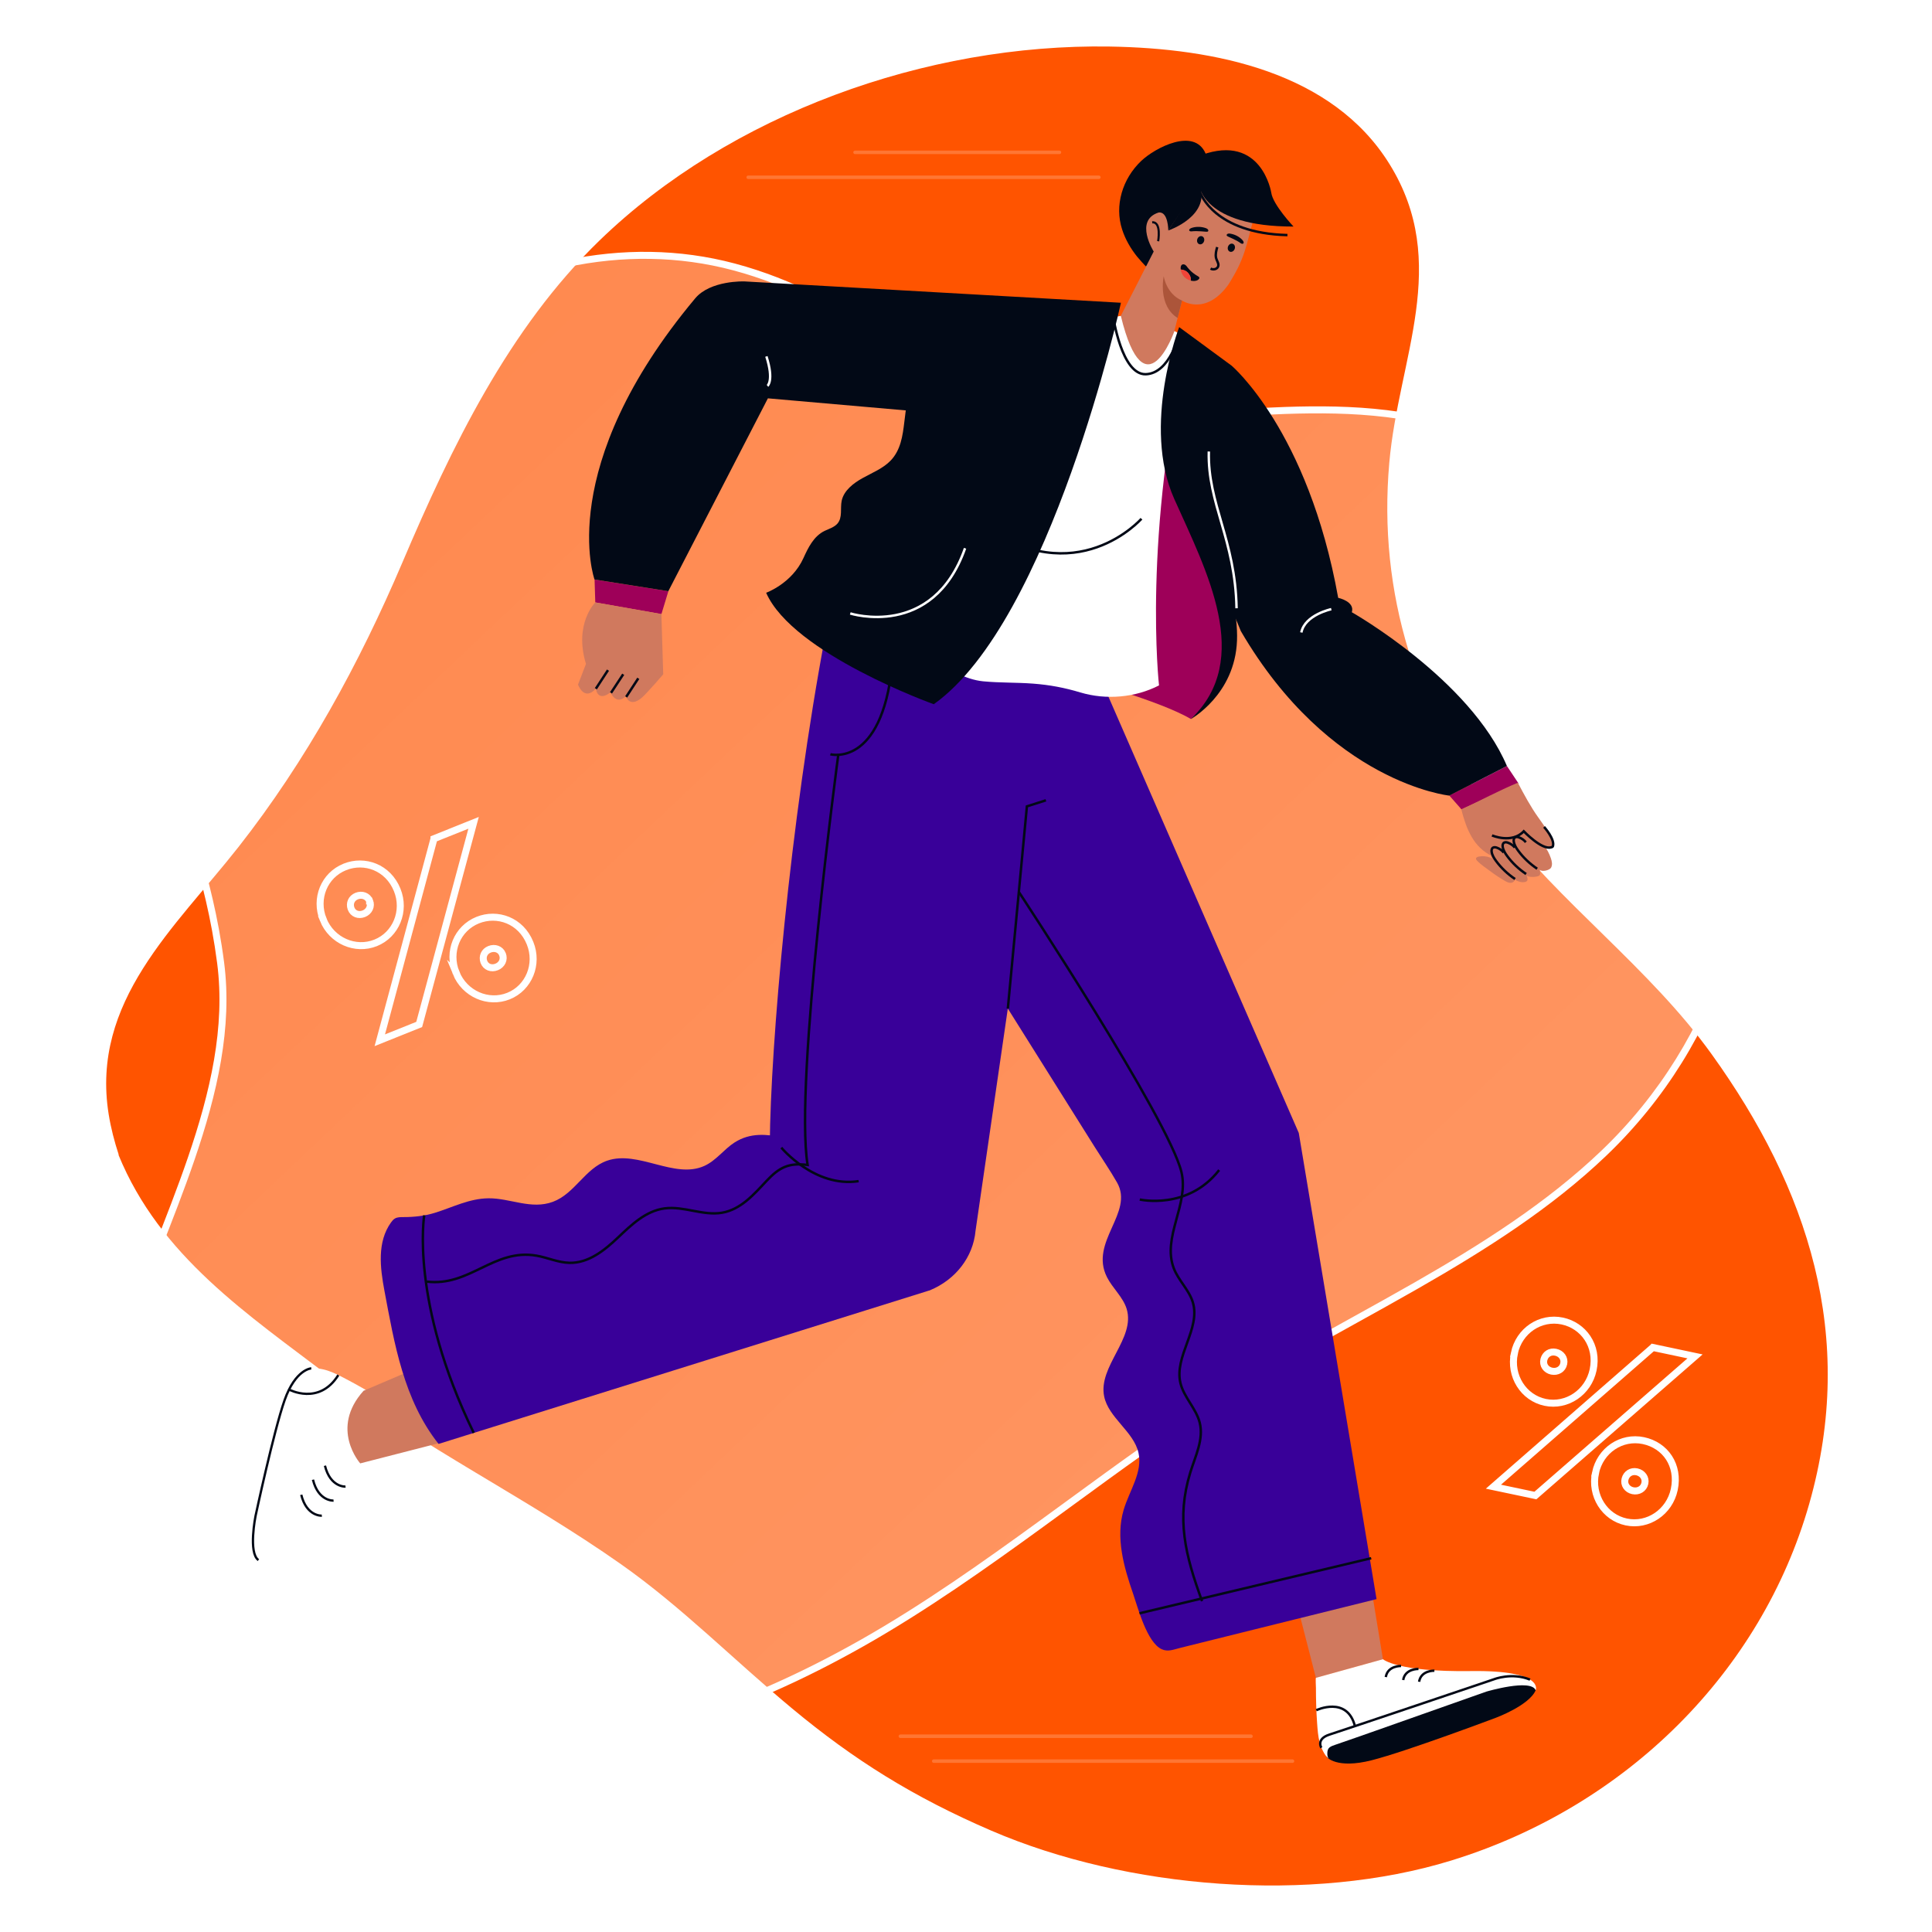 <svg width="552" height="552" viewBox="0 0 552 552" fill="none" xmlns="http://www.w3.org/2000/svg">
<path d="M33.919 329.91C33.919 329.91 33.859 329.96 33.859 329.97C45.69 358.92 70.749 375.51 94.749 393.75C121.04 413.72 150.37 427.88 177.46 446.94C194.85 459.18 209.62 474.26 226.37 488.18C243.96 502.8 260.88 513.41 283.2 523.03C321.94 539.73 374.57 543.93 414.67 531.57C464.64 516.17 503.229 477.69 516.909 429.71C530.589 381.74 516.569 339.51 489.049 301.21C471.419 276.67 445.599 257.95 427.71 234.4C404.639 204.04 393.65 169.5 396.94 132.22C399.59 102.25 414.59 75.25 397 46.88C380.71 20.61 347.26 13.8 317.12 13.3C264.59 12.43 208.59 32.6 171.3 68.7C145.28 93.9 128.96 127.84 114.95 160.75C102.66 189.61 87.499 217.35 68.09 242.06C50.08 264.97 25.86 286.07 31.049 318.36C31.68 322.27 32.679 326.13 33.91 329.89L33.919 329.91Z" fill="#FF5400"/>
<g filter="url(#filter0_b_2533_18854)">
<path d="M33.31 388.35C24.761 414.89 31.991 435.6 52.571 458.4C73.15 481.19 102.08 496.65 134.26 499.18C174.1 502.32 212.65 488.63 247.17 468.95C281.69 449.27 313.891 421.83 346.5 400.79C383.91 376.63 427.01 359.33 458.25 329.47C491.641 297.56 506.28 251.13 496.4 207.82C486.51 164.51 451.73 131.27 410.641 120.85C371.861 111.01 333.461 124.74 295.921 115.56C263.23 107.56 243.45 85.26 209.7 76.26C178.4 67.92 144.53 75.66 114.99 95.87C85.451 116.08 57.711 153.8 51.81 189.4C45.6 226.88 58.27 238.31 63.041 275.11C67.8 311.91 45.711 349.9 33.321 388.36L33.31 388.35Z" fill="url(#paint0_linear_2533_18854)"/>
</g>
<g filter="url(#filter1_b_2533_18854)">
<path fill-rule="evenodd" clip-rule="evenodd" d="M114.426 95.045C144.156 74.705 178.323 66.865 209.958 75.294L209.958 75.294C226.813 79.789 240.206 87.572 253.32 95.193L253.71 95.421C266.971 103.126 279.972 110.628 296.158 114.589C314.488 119.071 333.043 118.047 351.924 117.005L352.76 116.959C371.882 115.905 391.326 114.918 410.886 119.881C452.32 130.388 487.397 163.901 497.375 207.598C507.338 251.269 492.572 298.053 458.941 330.193C443.231 345.21 424.56 357.048 405.186 368.136C399.103 371.617 392.957 375.021 386.81 378.425C373.341 385.885 359.867 393.348 347.043 401.63L347.043 401.63C333.545 410.339 320.119 420.145 306.542 430.062C303.748 432.103 300.948 434.148 298.14 436.189C281.696 448.141 264.978 459.949 247.666 469.819C213.055 489.551 174.3 503.339 134.182 500.177C101.729 497.626 72.567 482.036 51.828 459.07L52.571 458.4L51.828 459.07C41.482 447.608 34.426 436.6 31.057 425.058C27.682 413.495 28.031 401.477 32.359 388.044L32.86 386.488L32.874 386.502C35.875 377.375 39.392 368.282 42.929 359.25C43.266 358.39 43.603 357.53 43.94 356.671C47.345 347.99 50.727 339.367 53.666 330.789C60.127 311.927 64.399 293.407 62.049 275.238C60.323 261.922 57.568 251.989 55.035 242.856C54.082 239.42 53.161 236.097 52.337 232.749C49.323 220.499 47.693 208.133 50.824 189.237L51.81 189.4L50.824 189.237C56.777 153.315 84.709 115.376 114.426 95.045ZM33.823 390.061C30.022 402.595 29.845 413.769 32.977 424.497C36.23 435.645 43.079 446.392 53.313 457.73C73.734 480.344 102.432 495.675 134.339 498.183C173.901 501.301 212.246 487.71 246.675 468.081C263.883 458.271 280.525 446.52 296.964 434.571C299.763 432.536 302.557 430.496 305.347 428.458C318.925 418.54 332.407 408.693 345.958 399.95C358.839 391.631 372.414 384.112 385.913 376.635C392.046 373.239 398.163 369.851 404.193 366.4C423.531 355.332 442.03 343.591 457.56 328.747C490.709 297.067 505.223 250.991 495.426 208.043C485.624 165.119 451.141 132.152 410.395 121.819L410.641 120.85L410.395 121.819C391.175 116.943 372.029 117.9 352.871 118.956L351.908 119.009C333.118 120.047 314.305 121.085 295.683 116.532L295.921 115.56L295.683 116.531C279.179 112.493 265.945 104.844 252.706 97.15L252.391 96.967C239.234 89.321 226.038 81.652 209.443 77.226C178.478 68.976 144.905 76.616 115.555 96.695C86.192 116.784 58.644 154.285 52.797 189.564C49.718 208.147 51.318 220.236 54.279 232.271C55.081 235.533 55.989 238.806 56.934 242.212C59.476 251.38 62.286 261.513 64.032 274.982L64.032 274.982C66.442 293.613 62.049 312.488 55.558 331.437C52.604 340.059 49.206 348.723 45.804 357.397C45.467 358.258 45.129 359.118 44.792 359.979C41.053 369.525 37.359 379.085 34.272 388.667L33.823 390.061Z" fill="white"/>
</g>
<path d="M313.96 50.65H213.77" stroke="#FF7633" stroke-miterlimit="10" stroke-linecap="round"/>
<path d="M302.7 43.53H244.3" stroke="#FF7633" stroke-miterlimit="10" stroke-linecap="round"/>
<path d="M369.29 503.18H266.78" stroke="#FF7633" stroke-miterlimit="10" stroke-linecap="round"/>
<path d="M357.43 496.07H257.25" stroke="#FF7633" stroke-miterlimit="10" stroke-linecap="round"/>
<path d="M375.97 479.38L367.09 444.81L391.64 452.82L395.13 474.07L375.97 479.39V479.38Z" fill="#D0795E"/>
<path d="M379.1 502.03C379.1 502.03 381.86 505.49 391.92 502.93C401.98 500.37 427.49 490.75 427.49 490.75C427.49 490.75 436.92 487.24 438.76 482.94L438.2 481.02L422.19 481.71L408.39 486.45L383.97 494.32L377.77 497.56L379.11 502.03H379.1Z" fill="#020916"/>
<path d="M395.12 474.07L375.98 479.38C375.84 479.41 375.98 482.06 375.98 482.23C375.99 485.61 376.07 488.98 376.32 492.34C376.45 494.17 376.57 496.02 377.04 497.8C377.27 498.69 377.59 499.55 378.03 500.37C378.43 501.12 378.89 501.95 379.67 502.42C379.25 502.06 379.22 501.37 379.24 500.88C379.25 500.26 379.35 499.71 379.87 499.27C380.29 498.93 380.83 498.74 381.36 498.56C385.2 497.25 389.01 495.9 392.84 494.56C399.86 492.07 406.88 489.6 413.9 487.12C417.49 485.85 421.07 484.58 424.66 483.32C424.66 483.32 437.44 479.53 438.77 482.93C438.77 482.93 441.42 477.15 420.28 477.45C399.14 477.75 395.14 474.06 395.14 474.06H395.13L395.12 474.07Z" fill="white"/>
<path d="M377.53 499.37C377.53 499.37 375.9 496.84 379.92 495.57C383.95 494.3 426.88 479.78 426.88 479.78C426.88 479.78 431.97 477.76 437.15 479.89" stroke="#020916" stroke-width="0.68" stroke-miterlimit="10"/>
<path d="M400.31 476C400.31 476 396.47 475.85 395.94 479.16" stroke="#020916" stroke-width="0.68" stroke-miterlimit="10"/>
<path d="M405.28 476.85C405.28 476.85 401.44 476.7 400.91 480.01" stroke="#020916" stroke-width="0.68" stroke-miterlimit="10"/>
<path d="M409.83 477.34C409.83 477.34 405.99 477.19 405.46 480.5" stroke="#020916" stroke-width="0.68" stroke-miterlimit="10"/>
<path d="M376.08 488.63C376.08 488.63 384.89 484.44 387.13 493.2" stroke="#020916" stroke-width="0.68" stroke-miterlimit="10"/>
<path d="M84.519 390C84.519 390 80.019 390.22 76.9 399.1C73.779 407.99 68.6 432.18 68.6 432.18C68.6 432.18 66.48 442.7 69.43 444.77L74.23 446.29L88.749 391.06L84.499 390H84.51H84.519Z" fill="white"/>
<path d="M107.92 399.15C104.96 397.36 101.97 395.62 98.89 394.02C97.22 393.14 95.55 392.25 93.73 391.64C92.83 391.34 91.9 391.12 90.96 391.01C90.31 390.93 89.61 390.86 88.95 390.97H88.93C88.93 390.97 84.44 391.19 81.31 400.07C78.18 408.95 73.01 433.16 73.01 433.16C73.01 433.16 70.89 443.67 73.84 445.75C73.84 445.75 77.49 450.82 88.49 434.85C99.49 418.89 104.85 417.86 104.85 417.86L110.4 400.71C110.45 400.59 108.06 399.28 107.91 399.18V399.15H107.92Z" fill="white"/>
<path d="M82.58 397.01C82.58 397.01 91.16 401.68 96.66 392.88" stroke="#020916" stroke-width="0.66" stroke-miterlimit="10"/>
<path d="M95.3 428.74C95.3 428.74 90.97 429.03 89.42 422.77" stroke="#020916" stroke-width="0.66" stroke-miterlimit="10"/>
<path d="M91.95 433.05C91.95 433.05 87.62 433.34 86.07 427.08" stroke="#020916" stroke-width="0.66" stroke-miterlimit="10"/>
<path d="M98.72 424.74C98.72 424.74 94.39 425.03 92.84 418.77" stroke="#020916" stroke-width="0.66" stroke-miterlimit="10"/>
<path d="M88.93 390.96C88.93 390.96 84.43 391.18 81.31 400.06C78.19 408.95 73.01 433.15 73.01 433.15C73.01 433.15 70.89 443.66 73.84 445.74" stroke="#020916" stroke-width="0.66" stroke-miterlimit="10"/>
<path d="M127.28 411.85L102.92 418.11C102.92 418.11 94.11 408.18 103.88 397.36L123.94 388.79" fill="#D0795E"/>
<path d="M267.32 255.3C282.48 279.46 297.64 303.61 312.8 327.75C314.91 331.11 317.2 334.43 319.16 337.87C324.08 346.53 311.18 354.78 316.27 364.89C317.87 368.06 320.87 370.6 321.9 373.96C324.49 382.38 313.72 390.36 315.47 398.96C316.71 405.08 323.9 408.99 325.28 415.08C326.54 420.61 322.67 425.91 321.05 431.37C318.7 439.25 321.06 447.62 323.76 455.4C325.08 459.2 327.66 469.27 331.93 471.21C333.71 472.02 335.23 471.31 337.35 470.79C344.34 469.05 351.34 467.32 358.34 465.57C370 462.67 381.64 459.79 393.3 456.89L371.08 323.7L314.95 195.05L283.8 196L267.33 255.27L267.31 255.29L267.32 255.3Z" fill="#390099"/>
<path d="M209.88 326.41C206.78 328.42 204.61 331.6 201.21 333.13C192.69 336.96 182.32 328.54 173.45 331.63C167.15 333.83 164.24 341.04 157.98 343.37C151.78 345.68 145.8 342.32 139.59 342.37C134.05 342.42 129.29 344.97 124.18 346.54C121.34 347.41 118.32 347.74 115.33 347.74C114.48 347.74 113.6 347.73 112.88 348.12C112.39 348.39 112.04 348.83 111.72 349.27C107.71 354.86 108.6 362.19 109.84 368.8C112.66 383.77 115.33 399.99 125.31 412.55L265.7 368.65C260.75 352.66 239.09 342.36 236.74 325.64C228.73 328.56 218.84 320.64 209.87 326.43V326.41H209.88Z" fill="#390099"/>
<path d="M301.33 196.02L235.95 180.72C225.6 235.44 220.16 298.92 219.94 326.86C219.9 330.76 249.33 361.74 265.69 368.65C273.06 365.61 278.05 359.11 278.72 351.68L301.33 196.03V196.02Z" fill="#390099"/>
<path d="M287.95 288.17L293.4 230.39L298.83 228.66" stroke="#020916" stroke-width="0.7" stroke-miterlimit="10"/>
<path d="M237.25 215.51C237.25 215.51 251.87 219.41 254.91 190.07" stroke="#020916" stroke-width="0.7" stroke-miterlimit="10"/>
<path d="M239.51 215.66C239.51 215.66 226.92 309.35 230.74 332.84C225.32 332.17 222.62 333.56 219.03 337.38C215.44 341.2 211.71 345.56 206.32 346.49C200.9 347.43 195.39 344.55 189.93 345.25C184.51 345.95 180.4 349.95 176.58 353.57C172.77 357.19 168.18 360.93 162.71 360.81C159.48 360.74 156.49 359.32 153.32 358.77C141.05 356.64 134.26 367.69 121.89 366.17" stroke="#020916" stroke-width="0.7" stroke-miterlimit="10"/>
<path d="M121.21 347.24C121.21 347.24 117.09 371.95 135.36 409.4" stroke="#020916" stroke-width="0.7" stroke-miterlimit="10"/>
<path d="M291.09 254.83C291.09 254.83 333.87 319.69 337.55 334.86C339.79 344.11 331.99 353.37 335.35 362.33C336.65 365.79 339.72 368.53 340.8 372.05C343.12 379.68 335.37 387.52 337.29 395.25C338.29 399.25 341.75 402.44 342.77 406.45C343.98 411.2 341.54 415.99 340.09 420.69C336.04 433.86 338.62 444.31 343.45 457.46" stroke="#020916" stroke-width="0.7" stroke-miterlimit="10"/>
<path d="M325.57 460.94L391.77 445.2" stroke="#020916" stroke-width="0.7" stroke-miterlimit="10"/>
<path d="M325.65 342.72C325.65 342.72 339.34 345.84 348.33 334.3" stroke="#020916" stroke-width="0.7" stroke-miterlimit="10"/>
<path d="M223.23 327.89C223.23 327.89 232.74 339.4 245.33 337.47" stroke="#020916" stroke-width="0.7" stroke-miterlimit="10"/>
<path d="M306.6 193.9C308.18 193.7 331.58 200.29 340.26 205.44L345.86 200.06L351.06 188.98C351.06 188.98 352.17 176.56 352.16 176.2C352.15 175.84 347.1 162.28 347.1 162.28L333.13 128.3L327.01 135.58L306.59 193.88V193.9H306.6Z" fill="#9E0059"/>
<path d="M327.47 76.13C327.38 76.22 324.99 73.46 324.87 73.3C323.01 70.97 321.52 68.37 320.62 65.6C318.37 58.72 320.69 51.07 326.08 45.96C330.05 42.21 341.23 36.32 344.46 43.88L344.07 61.86C344.07 61.86 327.49 76.12 327.47 76.13Z" fill="#020916"/>
<path d="M319.82 91.06L329.63 71.86C329.63 71.86 323.98 62.98 331.03 60.72C333.8 60.33 333.8 65.85 333.8 65.85L342.6 52.93C342.6 52.93 360.2 55.27 358.01 63.08C356 70.27 355.77 73.76 350.93 81.36C344.38 90.41 337.7 85.86 337.7 85.86L335.53 94.61L339.54 96.58L340.29 108.05L333.45 112.54L322.49 108.43L313.19 95.61L315.87 90.28L319.82 91.05H319.81L319.82 91.06Z" fill="#D0795E"/>
<path d="M337.71 85.87C333.2 83.95 332.49 78.91 332.49 78.91C332.49 78.91 330.71 87.28 336.47 90.86L337.72 85.87H337.71Z" fill="#AC553A"/>
<path d="M330.9 68.92C330.9 68.92 331.9 63.33 329.2 63.52" stroke="#020916" stroke-width="0.61" stroke-miterlimit="10"/>
<path d="M347.77 70.6C347.49 71.61 347.23 72.6 347.43 73.64C347.57 74.35 348.15 75.04 348.11 75.8C348.05 76.82 346.76 77.24 345.88 76.74" stroke="#020916" stroke-width="0.7" stroke-miterlimit="10"/>
<path d="M339.41 77.92C338.83 77.3 338.14 77.08 337.36 77C337.35 76.87 337.34 76.74 337.33 76.6C337.33 76.19 337.43 75.7 337.86 75.56C338.14 75.46 338.46 75.56 338.69 75.72C338.93 75.89 339.09 76.12 339.25 76.35C339.57 76.76 339.92 77.15 340.31 77.51C340.65 77.82 341.03 78.13 341.41 78.39C341.61 78.52 341.81 78.65 342.01 78.77C342.2 78.88 342.42 78.99 342.57 79.15C342.88 79.46 342.5 79.84 342.19 80.02C341.83 80.23 341.39 80.3 340.97 80.28C340.7 80.28 340.44 80.23 340.18 80.16C340.37 79.37 339.96 78.52 339.41 77.92Z" fill="#020916"/>
<path d="M339.4 77.92C339.95 78.52 340.36 79.36 340.18 80.16C339.49 79.99 338.84 79.62 338.36 79.12C337.8 78.53 337.46 77.79 337.35 77C338.14 77.09 338.83 77.3 339.4 77.92Z" fill="#F04438"/>
<path d="M344.03 68.87C343.85 69.51 343.27 69.92 342.73 69.79C342.19 69.66 341.88 69.04 342.06 68.4C342.24 67.76 342.82 67.35 343.36 67.48C343.9 67.61 344.21 68.23 344.03 68.87Z" fill="#020916"/>
<path d="M344.67 66.21C344.85 66.21 345.07 66.21 345.17 66.08C345.23 66 345.25 65.91 345.23 65.81C345.17 65.47 344.81 65.28 344.46 65.16C343.26 64.75 341.91 64.7 340.69 65.05C340.35 65.15 339.81 65.33 339.77 65.72C339.73 66.03 340.13 66.13 340.4 66.11C341.3 66.01 342.2 66.02 343.1 66.09C343.62 66.13 344.12 66.18 344.64 66.21H344.66H344.67Z" fill="#020916"/>
<path d="M352.8 71.02C352.62 71.66 352.04 72.07 351.5 71.94C350.96 71.81 350.65 71.19 350.83 70.55C351.01 69.91 351.59 69.5 352.13 69.63C352.67 69.76 352.98 70.38 352.8 71.02Z" fill="#020916"/>
<path d="M350.83 67.56C350.67 67.48 350.49 67.38 350.47 67.21C350.46 67.11 350.51 67.01 350.56 66.95C350.79 66.69 351.23 66.7 351.58 66.77C352.84 66.99 354.01 67.59 354.87 68.47C355.1 68.71 355.46 69.13 355.28 69.48C355.13 69.76 354.73 69.66 354.52 69.51C353.8 68.99 353.04 68.58 352.22 68.21C351.76 68 351.29 67.8 350.84 67.57L350.83 67.56Z" fill="#020916"/>
<path d="M333.8 65.85C333.8 65.85 346.46 61.63 342.57 52.25L333.8 65.85Z" fill="#020916"/>
<path d="M343.3 44.26C342.19 48.5 342.62 52.93 342.62 52.93C342.62 52.93 343.65 64.78 369.58 64.73C369.58 64.73 363.65 58.47 363.21 55.01C363.21 55.01 360.5 38.09 343.3 44.28V44.26Z" fill="#020916"/>
<path d="M343 55.18C343 55.18 346.92 66.65 367.84 67.17" stroke="#020916" stroke-width="0.7" stroke-miterlimit="10"/>
<path d="M260.49 183.71C264.22 187.18 268.57 190.1 273.28 192.32C275.67 193.45 278.21 194.4 280.89 194.66C285.66 195.12 290.39 194.96 295.16 195.32C299.9 195.68 304.14 196.48 308.67 197.84C316.03 200.05 324.38 199.32 331.15 195.83C331.15 195.83 326.29 152.98 339.56 96.57L335.55 94.6C335.55 94.6 327.12 118.61 320.24 90.26L304.75 92.48L260.51 183.67V183.7L260.49 183.71Z" fill="white"/>
<path d="M318.03 90.34C318.03 90.34 320.44 107.16 327.38 106.92C334.33 106.68 336.97 95.32 336.97 95.32" stroke="#020916" stroke-width="0.7" stroke-miterlimit="10"/>
<path d="M326.13 148.21C326.13 148.21 307.43 169.49 280.06 149.62" stroke="#020916" stroke-width="0.7" stroke-miterlimit="10"/>
<path d="M430.55 218.86L433.84 223.8L417.56 231.24L414.1 227.31L430.56 218.86H430.55Z" fill="#9E0059"/>
<path d="M428.17 235.87C431.51 236.96 431.84 238.7 436.22 237.65C437.5 239.91 440.35 241.82 443 242.07C443.52 242.12 443.93 241.6 443.77 241.11C442.85 238.27 441.38 236.15 439.49 233.53C437.39 230.61 435.4 226.93 433.67 223.63C428.18 225.91 422.91 228.77 417.52 231.28C418.96 236.83 420.97 242.09 426.37 244.63C426.82 242.57 427.84 237.53 428.12 236.15C428.35 235 428.11 235.85 428.18 235.87H428.17Z" fill="#D0795E"/>
<path d="M423.25 244.65C423.03 244.66 422.8 244.68 422.58 244.72C422.2 244.79 421.77 244.95 421.72 245.29C421.7 245.52 421.85 245.72 422.01 245.9C423.06 247.02 424.51 247.95 425.76 248.89C427.1 249.91 428.52 250.84 429.99 251.69C430.48 251.97 431.01 252.25 431.59 252.24C432.17 252.24 432.78 251.83 432.75 251.3C433.62 251.83 434.67 252.21 435.7 252C436.71 251.77 436.51 251.05 436.17 250.13C436.74 250.72 438.76 250.62 439.54 250.3C440.32 249.99 439.99 249.29 439.92 248.51C440.56 249.18 442.75 248.68 443.18 247.87C443.61 247.06 443.4 246.09 443.11 245.22C441.34 240.1 436.55 236.08 431 234.47C430.59 234.35 430.15 234.24 429.72 234.22C428.68 234.19 427.68 234.72 427.02 235.46C426.36 236.2 425.98 237.13 425.74 238.06C425.4 239.4 425.29 240.77 425.45 242.14C425.52 242.77 425.87 245.03 426.47 245.34C425.51 244.83 424.38 244.58 423.28 244.63H423.27L423.25 244.65Z" fill="#D0795E"/>
<path d="M426.29 238.69C426.29 238.69 431.94 241.14 435.36 237.51C435.36 237.51 440.5 242.89 443.14 242.1C443.33 242.04 443.6 242.02 443.67 241.83C444.37 239.81 441.16 236.26 441.16 236.26" stroke="#020916" stroke-width="0.7" stroke-miterlimit="10"/>
<path d="M435.95 240.65C435.46 240.01 434.75 239.52 433.97 239.25C433.63 239.13 433.23 239.07 432.91 239.24C432.51 239.46 432.44 239.98 432.5 240.4C432.63 241.37 433.17 242.23 433.76 243.04C435.23 245.04 437.08 246.79 439.19 248.21" stroke="#020916" stroke-width="0.7" stroke-miterlimit="10"/>
<path d="M432.79 242.16C432.3 241.52 431.59 241.03 430.81 240.76C430.47 240.64 430.07 240.58 429.75 240.75C429.35 240.97 429.28 241.49 429.34 241.91C429.47 242.88 430.01 243.74 430.6 244.55C432.07 246.55 433.92 248.3 436.03 249.72" stroke="#020916" stroke-width="0.7" stroke-miterlimit="10"/>
<path d="M429.63 243.59C429.14 242.95 428.43 242.46 427.65 242.19C427.31 242.07 426.91 242.01 426.59 242.18C426.19 242.4 426.12 242.92 426.18 243.34C426.31 244.31 426.85 245.17 427.44 245.98C428.91 247.98 430.76 249.73 432.87 251.15" stroke="#020916" stroke-width="0.7" stroke-miterlimit="10"/>
<path d="M190.96 168.92L188.98 175.45L170.08 172.12L169.88 165.58L190.96 168.92Z" fill="#9E0059"/>
<path d="M170.08 172.12C170.08 172.12 163.91 178.22 167.42 189.69L165.15 195.59C165.15 195.59 166.84 200.47 170.24 196.78C170.24 196.78 170.7 200.73 174.43 197.8C174.43 197.8 175.92 201.65 178.82 198.94C178.82 198.94 179.83 202.35 183.39 199.33C184.74 198.18 189.49 192.67 189.49 192.67L188.97 175.44L170.07 172.11L170.08 172.12Z" fill="#D0795E"/>
<path d="M170.24 196.78L173.71 191.47" stroke="#020916" stroke-width="0.7" stroke-miterlimit="10"/>
<path d="M174.57 197.96L178.06 192.65" stroke="#020916" stroke-width="0.7" stroke-miterlimit="10"/>
<path d="M178.9 199.12L182.37 193.81" stroke="#020916" stroke-width="0.7" stroke-miterlimit="10"/>
<path d="M320.27 86.5C320.27 86.5 300.26 177.43 266.79 201.21C266.79 201.21 226.54 186.79 218.9 169.36C218.9 169.36 226.26 166.73 229.56 159.44C230.92 156.45 232.49 153.19 235.61 151.68C236.88 151.07 238.33 150.65 239.24 149.63C240.79 147.88 240.02 145.29 240.48 143.08C241.09 140.17 243.8 138.05 246.56 136.54C249.32 135.02 252.37 133.79 254.49 131.57C260.16 125.62 256.79 115.61 261.72 109.12L320.27 86.51V86.5Z" fill="#020916"/>
<path d="M320.27 86.5L212.65 80.4C212.65 80.4 202.97 80.05 198.63 85.24C158.25 133.53 169.86 165.57 169.86 165.57L190.95 168.91L219.4 113.81L273.32 118.53L320.27 86.5Z" fill="#020916"/>
<path d="M336.91 93.45C336.91 93.45 326.11 121.56 335.51 142.57C344.74 163.19 358.15 188.38 340.25 205.44C340.25 205.44 352.84 198.5 353.43 183.03C354.02 167.57 343.45 147.39 347.97 135.59C353.6 120.91 351.77 104.39 351.77 104.39L336.89 93.45H336.9H336.91Z" fill="#020916"/>
<path d="M351.8 104.39C351.8 104.39 373.75 122.9 382.34 170.81C382.34 170.81 387.18 171.82 386.24 174.93C386.24 174.93 419.99 194.03 430.55 218.86L414.09 227.32C414.09 227.32 379.88 223.78 354.52 180.31L336.33 136.1L351.8 104.39Z" fill="#020916"/>
<path d="M242.93 175.27C242.93 175.27 266.52 182.79 275.73 156.65" stroke="white" stroke-width="0.7" stroke-miterlimit="10"/>
<path d="M345.38 129C344.98 143.91 352.97 154.28 353.3 173.79" stroke="white" stroke-width="0.7" stroke-miterlimit="10"/>
<path d="M219.28 110.25C219.28 110.25 221.19 108.75 218.97 101.83" stroke="white" stroke-width="0.7" stroke-miterlimit="10"/>
<path d="M380.37 174.05C380.37 174.05 372.82 175.65 371.81 180.71" stroke="white" stroke-width="0.7" stroke-miterlimit="10"/>
<path d="M432.667 386.645C434.033 380.185 440.107 376.115 446.373 377.437C452.363 378.701 456.64 384.477 455.18 391.396C453.813 397.857 447.654 401.984 441.469 400.675C435.274 399.367 431.31 393.105 432.677 386.645L432.667 386.645ZM472.241 384.989L484.294 387.541L438.684 427.294L426.692 424.767L472.232 384.999L472.241 384.989ZM446.781 389.624C447.109 388.093 446.083 386.69 444.482 386.358C442.879 386.015 441.517 386.917 441.117 388.434C440.713 390.021 441.738 391.414 443.34 391.756C444.942 392.089 446.448 391.226 446.781 389.634L446.781 389.624ZM455.85 420.817C457.216 414.357 463.29 410.287 469.556 411.609C475.812 412.932 479.823 418.649 478.363 425.568C476.996 432.029 470.837 436.156 464.652 434.847C458.458 433.539 454.493 427.277 455.86 420.817L455.85 420.817ZM469.964 423.796C470.292 422.265 469.266 420.862 467.664 420.52C466.062 420.187 464.699 421.079 464.299 422.596C463.895 424.173 464.92 425.576 466.523 425.918C468.125 426.251 469.62 425.389 469.964 423.796Z" stroke="white" stroke-width="2" stroke-miterlimit="10"/>
<path d="M92.35 262.75C89.9 256.72 92.65 250.05 98.53 247.69C104.16 245.43 110.87 247.8 113.48 254.26C115.93 260.29 113.14 267.06 107.33 269.39C101.51 271.72 94.79 268.78 92.34 262.75H92.35ZM123.99 239.63L135.31 235.09L119.77 292.7L108.51 297.22L123.99 239.65V239.63ZM105.61 257.42C105.03 255.98 103.41 255.42 101.91 256.02C100.41 256.62 99.78 258.11 100.3 259.57C100.85 261.09 102.46 261.67 103.96 261.06C105.46 260.46 106.22 258.92 105.62 257.43H105.61V257.42ZM130.31 277.96C127.86 271.93 130.61 265.26 136.49 262.89C142.12 260.63 148.83 263 151.44 269.46C153.89 275.49 151.1 282.26 145.29 284.59C139.47 286.92 132.75 283.98 130.3 277.95L130.31 277.96ZM143.56 272.63C142.97 271.19 141.37 270.63 139.86 271.23C138.36 271.83 137.73 273.32 138.24 274.78C138.79 276.3 140.4 276.88 141.9 276.27C143.41 275.67 144.16 274.13 143.56 272.64V272.63Z" stroke="white" stroke-width="2" stroke-miterlimit="10"/>
<defs>
<filter id="filter0_b_2533_18854" x="-20.214" y="22.95" width="569.649" height="526.679" filterUnits="userSpaceOnUse" color-interpolation-filters="sRGB">
<feFlood flood-opacity="0" result="BackgroundImageFix"/>
<feGaussianBlur in="BackgroundImageFix" stdDeviation="25"/>
<feComposite in2="SourceAlpha" operator="in" result="effect1_backgroundBlur_2533_18854"/>
<feBlend mode="normal" in="SourceGraphic" in2="effect1_backgroundBlur_2533_18854" result="shape"/>
</filter>
<filter id="filter1_b_2533_18854" x="-21.214" y="21.95" width="571.649" height="528.679" filterUnits="userSpaceOnUse" color-interpolation-filters="sRGB">
<feFlood flood-opacity="0" result="BackgroundImageFix"/>
<feGaussianBlur in="BackgroundImageFix" stdDeviation="25"/>
<feComposite in2="SourceAlpha" operator="in" result="effect1_backgroundBlur_2533_18854"/>
<feBlend mode="normal" in="SourceGraphic" in2="effect1_backgroundBlur_2533_18854" result="shape"/>
</filter>
<linearGradient id="paint0_linear_2533_18854" x1="29.786" y1="84.129" x2="454.08" y2="531.468" gradientUnits="userSpaceOnUse">
<stop stop-color="white" stop-opacity="0.3"/>
<stop offset="1" stop-color="white" stop-opacity="0.4"/>
</linearGradient>
</defs>
</svg>
